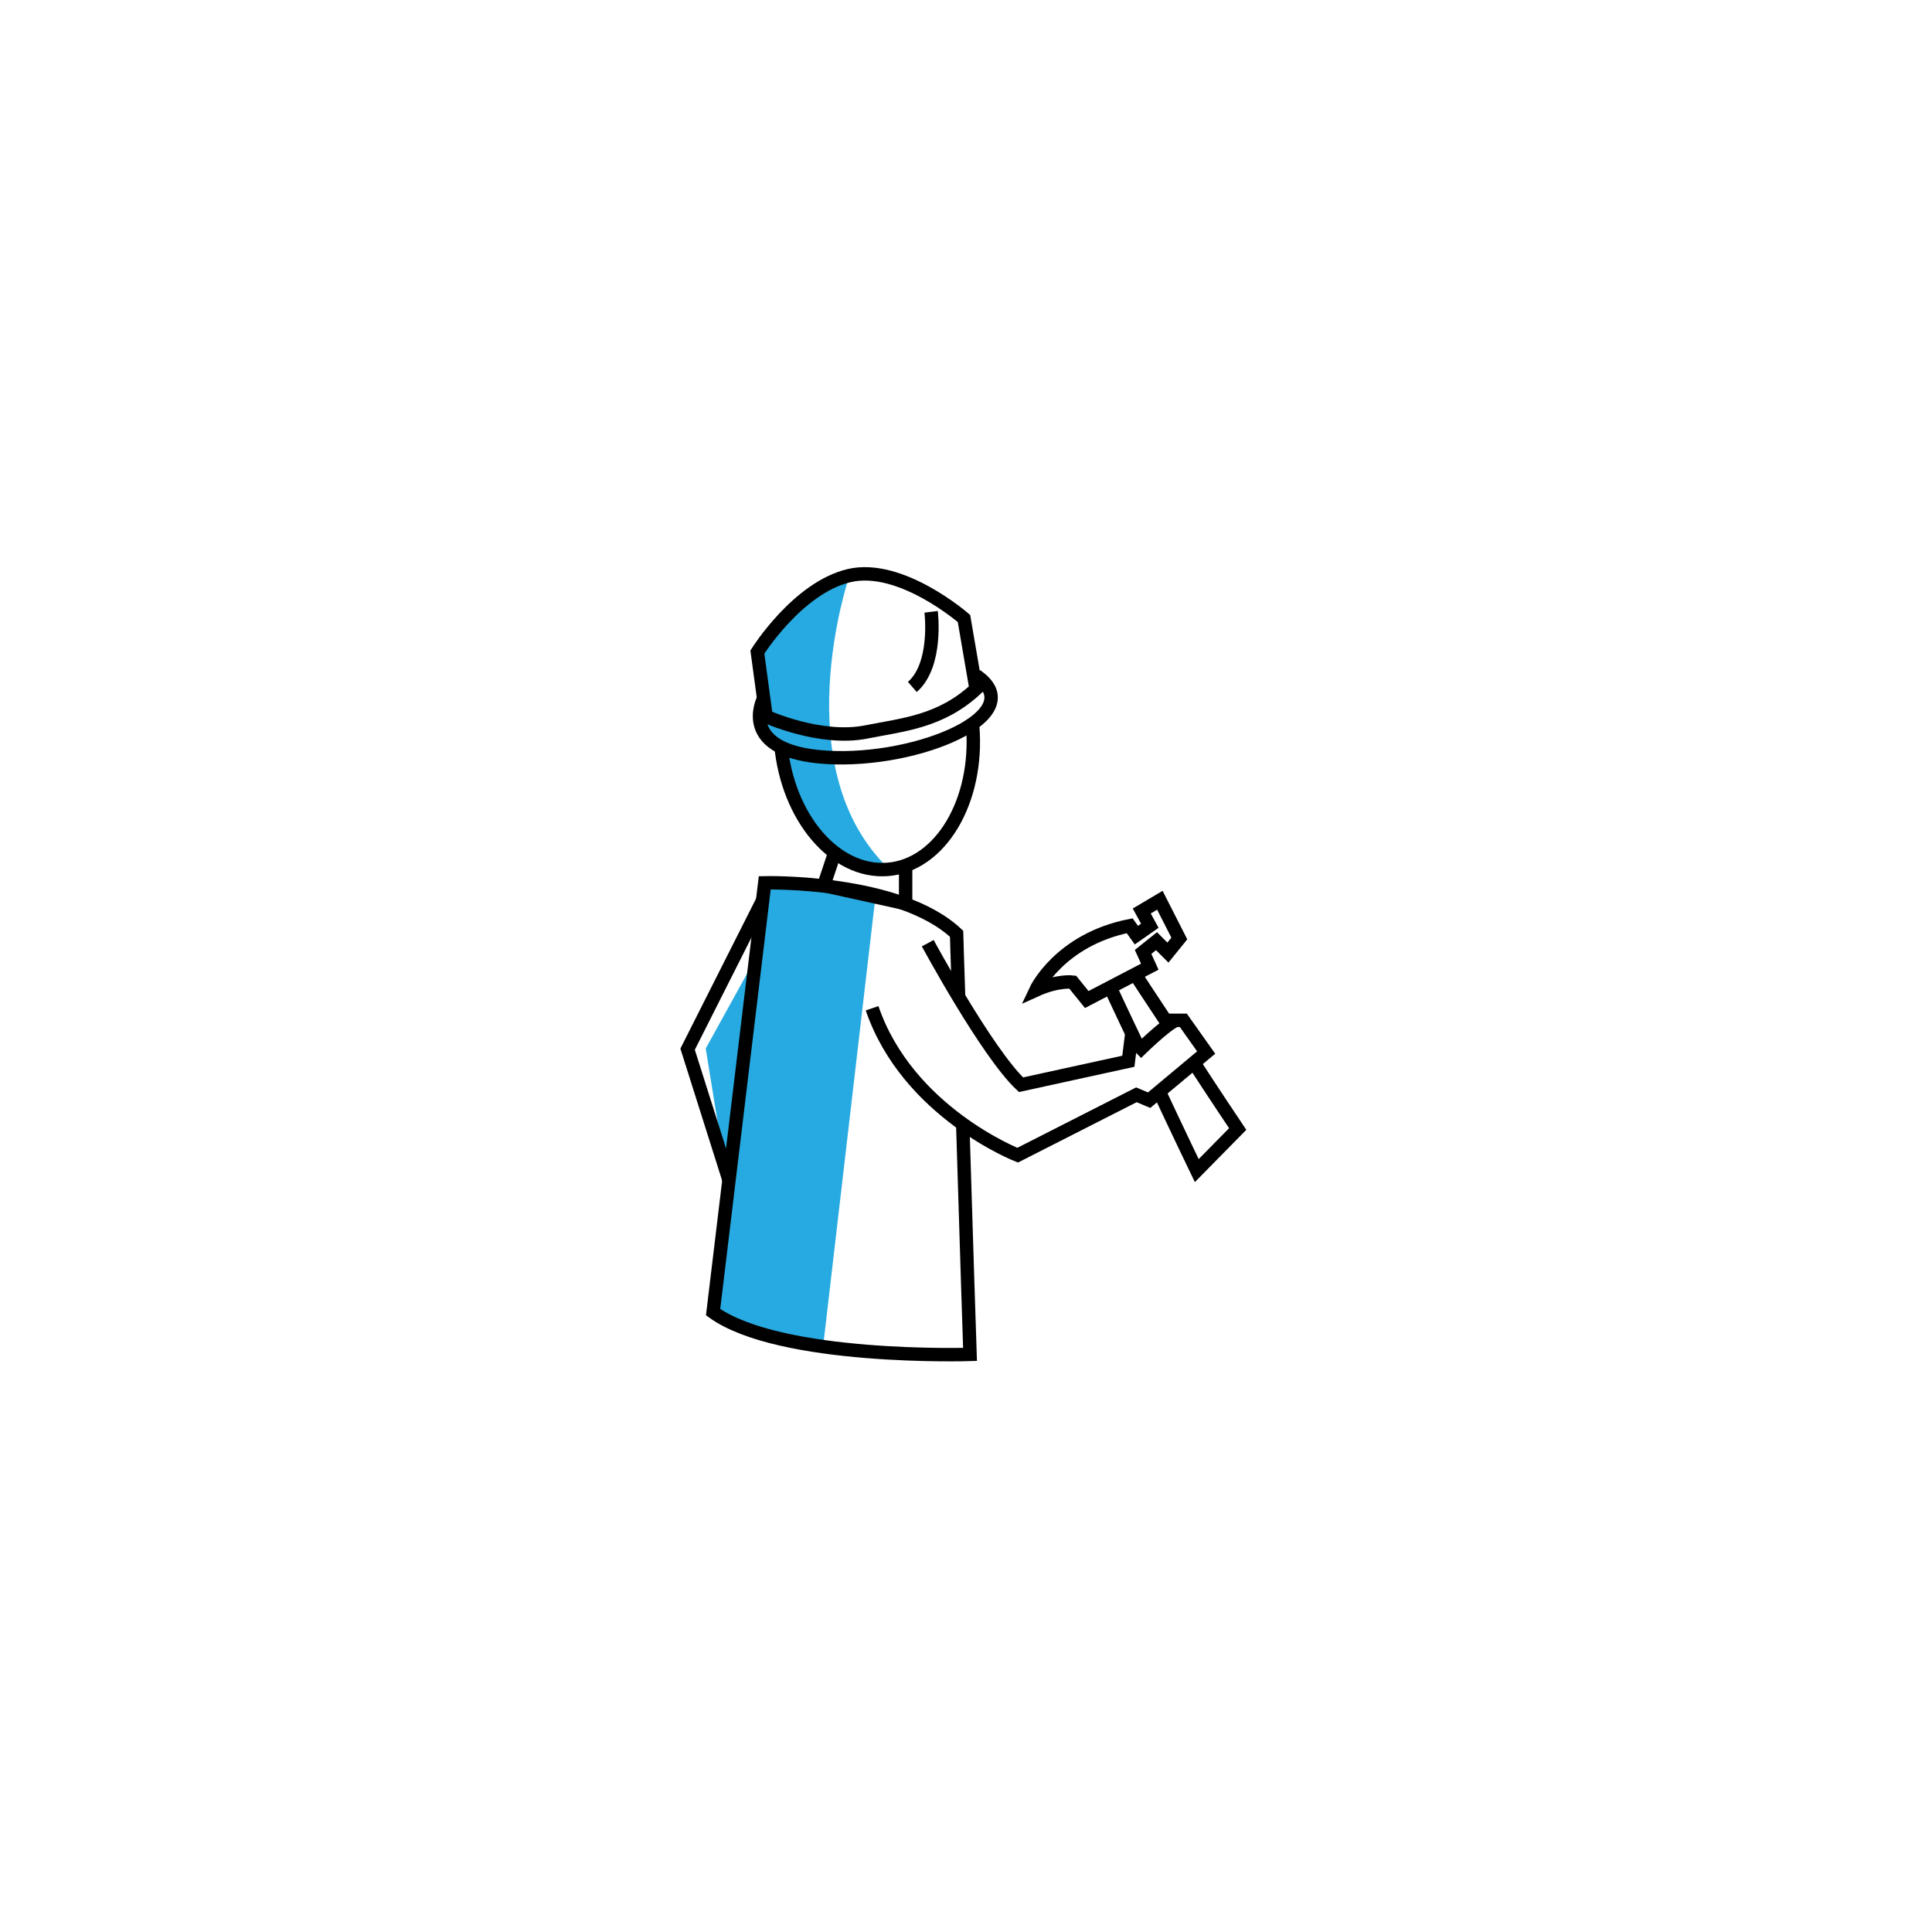 <?xml version="1.0" encoding="utf-8"?>
<!-- Generator: Adobe Illustrator 19.2.1, SVG Export Plug-In . SVG Version: 6.00 Build 0)  -->
<svg version="1.0" xmlns="http://www.w3.org/2000/svg" xmlns:xlink="http://www.w3.org/1999/xlink" x="0px" y="0px" width="288px"
	 height="288px" viewBox="0 0 288 288" enable-background="new 0 0 288 288" xml:space="preserve">
<g id="Layer_2">
	<path fill="#27AAE1" d="M126.6,85.9c0,0-9.8,28.7,6,43.7c0,0-13.8,0-16.2-18.2l-2.7-1.2l-0.8-4.3l0.8-2.3l-0.8-6.3
		C112.8,97.2,121.4,85.8,126.6,85.9z"/>
	<polygon fill="#27AAE1" points="130.5,133.7 122.7,200.7 106.3,196.7 108.1,174.2 105.2,156.3 112.6,142.9 114,131.6 	"/>
</g>
<g id="Layer_1">
	<path fill="none" stroke="#000000" stroke-width="2" stroke-miterlimit="10" d="M144.9,107.4c0,0.3,0.1,0.6,0.1,0.9
		c0.9,11.1-4.8,20.7-12.7,21.3c-7.8,0.6-14.9-7.7-15.9-18.6"/>
	<path fill="none" stroke="#000000" stroke-width="2" stroke-miterlimit="10" d="M145.5,102.7l-1.8-10.5c0,0-9.4-8.2-17.1-6.4
		s-13.7,11.4-13.7,11.4l1.3,9.6c0,0,8.1,3.7,15,2.3C134.7,108,140.2,107.6,145.5,102.7z"/>
	<path fill="none" stroke="#000000" stroke-width="2" stroke-miterlimit="10" d="M113.8,104.2c0,0-4.1,7.9,9.5,8.7
		c13.7,0.8,30.6-6.5,22.2-12.2"/>
	<path fill="none" stroke="#000000" stroke-width="2" stroke-miterlimit="10" d="M138.8,91.2c0,0,1,7.9-2.8,11.2"/>
	<polyline fill="none" stroke="#000000" stroke-width="2" stroke-miterlimit="10" points="135,129.1 135,134.7 122.8,132 
		124.4,127.2 	"/>
	<path fill="none" stroke="#000000" stroke-width="2" stroke-miterlimit="10" d="M143.5,167.1c0.5,16.7,1.1,34.8,1.1,34.8
		s-28.3,0.9-38.3-6.3l7.7-64c0,0,20-0.5,28.6,7.6c0,0,0.1,3.8,0.3,9.5"/>
	<polyline fill="none" stroke="#000000" stroke-width="2" stroke-miterlimit="10" points="113.7,134.2 102.5,156.4 108.7,176 	"/>
	<path fill="none" stroke="#000000" stroke-width="2" stroke-miterlimit="10" d="M173.7,152.1h2.7l3.4,4.8l-8.5,7.1l-1.9-0.8
		l-17.7,9c0,0-16.4-6.4-21.7-21.9"/>
	<path fill="none" stroke="#000000" stroke-width="2" stroke-miterlimit="10" d="M138.3,140.6c0,0,8.8,16.3,13.9,21.1l16-3.5l0.5-4"
		/>
	<path fill="none" stroke="#000000" stroke-width="2" stroke-miterlimit="10" d="M154.4,147.6c0,0,3.5-7.5,14-9.6l1,1.4l2-1.4
		l-1.2-2.2l2.7-1.6l2.9,5.7l-1.7,2.1l-1.7-1.7l-2,1.6l1,2.2L162,149l-2.1-2.6C159.9,146.4,157.7,146.1,154.4,147.6z"/>
	<path fill="none" stroke="#000000" stroke-width="2" stroke-miterlimit="10" d="M165.5,147.2c0,0,1.9,4.1,4.3,9.1"/>
	<path fill="none" stroke="#000000" stroke-width="2" stroke-miterlimit="10" d="M174.2,152.8c-2.8-4.2-5-7.6-5-7.6"/>
	<path fill="none" stroke="#000000" stroke-width="2" stroke-miterlimit="10" d="M169.4,157c0,0,4.3-4.3,5.9-4.9"/>
	<path fill="none" stroke="#000000" stroke-width="2" stroke-miterlimit="10" d="M172.8,162.7c2.9,6.2,5.6,11.8,5.6,11.8l6.1-6.2
		c0,0-3.3-4.9-6.8-10.3"/>
</g>
<g id="Layer_3">
	<path opacity="0" fill="none" stroke="#27AAE1" stroke-width="25" stroke-miterlimit="10" d="M112.5,86.6
		c6.6-0.1,13.1-0.3,19.7-0.4c-6,5.8-15.9,5-22.9,9.6c8.1,0.2,16.2,0.8,24.2,1.8c-10.5,2.7-20.9,5.4-31.4,8.1
		c12.5,0.8,24.9,1.6,37.4,2.4c-12,2.5-24,5-35.9,7.5c13.1,0.7,26.3,1.4,39.4,2.1c-15.2,3.7-30.3,7.5-45.5,11.2
		c16.1,2.6,32.9,0.2,48.7,4c-12.8,1.5-25.4,4.1-38,6.7c-4.1,0.8-8.3,1.8-11.6,4.4c12.9-0.8,25.7,4.8,38.6,3.2
		c-9.6,1.3-19.1,2.7-28.6,4.3c-3.3,0.6-6.7,1.2-9.6,2.8c3.8,2.4,8.5,3,13,3.5c8.2,1,16.4,1.9,24.5,2.9c-9.8,1.5-19.6,3.2-29.3,5.2
		c9.4,4.4,20.4,4.5,29.5,9.3c-10,1.7-20.1,2.8-30.2,3.4c11.1,1.5,22.1,3.1,33.2,4.6c-11.8-0.4-23.7,0.5-35.3,2.6
		c-5.3,1-10.7,2.3-14.6,5.9c16.8,6,33.9,11.1,51.2,15.5"/>
</g>
</svg>
